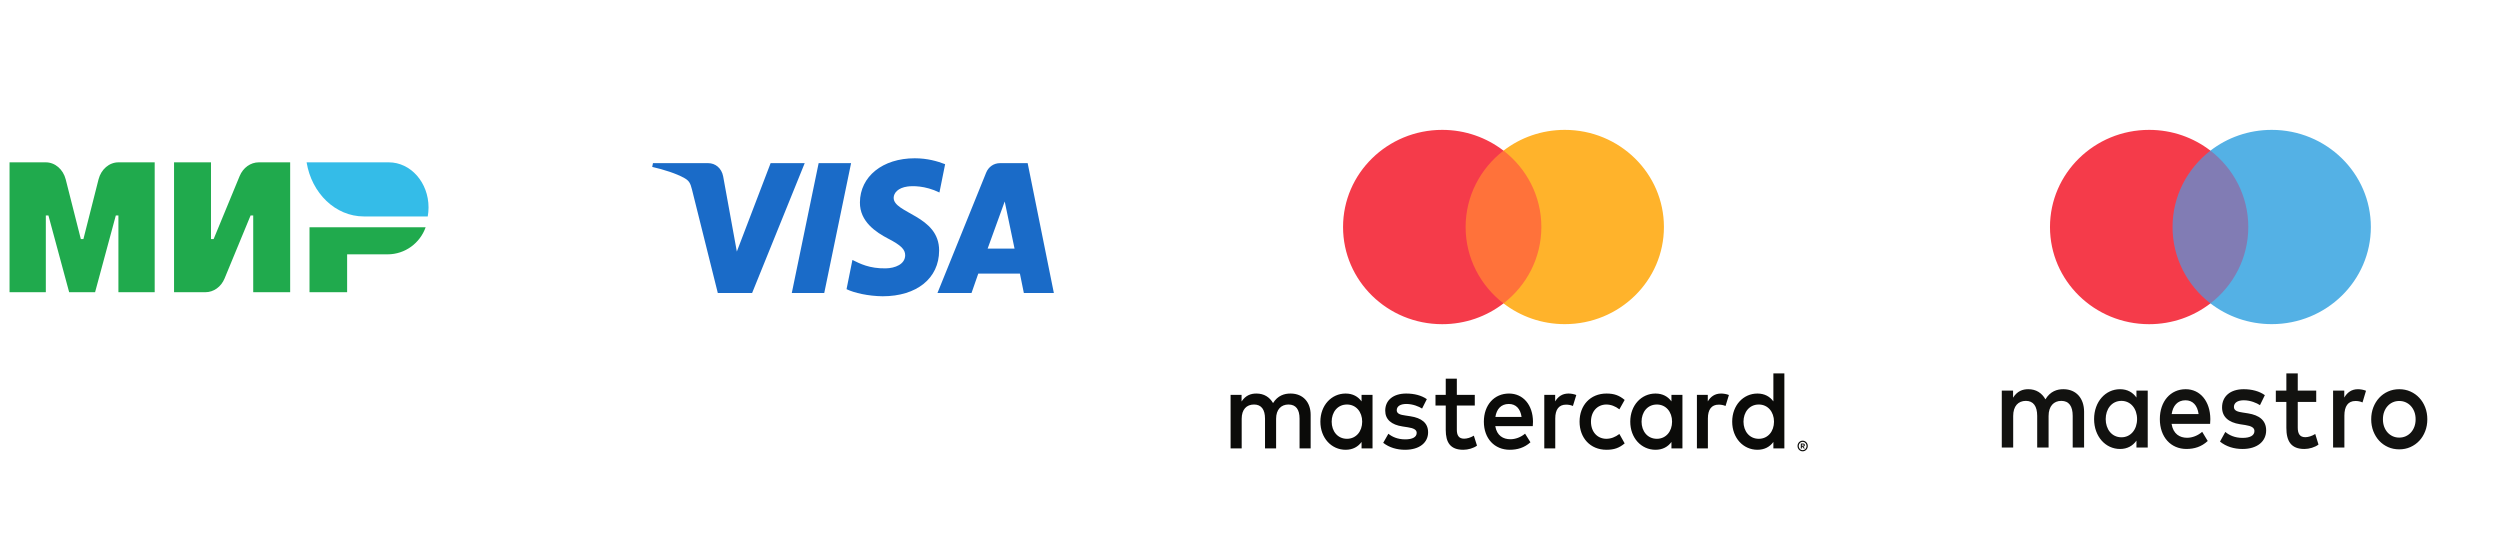 <?xml version="1.0" encoding="UTF-8"?>
<svg width="154px" height="33px" viewBox="0 0 154 33" version="1.1" xmlns="http://www.w3.org/2000/svg" xmlns:xlink="http://www.w3.org/1999/xlink">
    <!-- Generator: Sketch 50.2 (55047) - http://www.bohemiancoding.com/sketch -->
    <title>mps_logo_900</title>
    <desc>Created with Sketch.</desc>
    <defs>
        <path d="M18.299,0 C18.607,1.896 20.069,3.333 21.83,3.333 L21.83,3.333 L25.761,3.333 C25.792,3.154 25.81,2.968 25.81,2.778 L25.81,2.778 C25.81,1.244 24.713,0 23.361,0 L23.361,0 L18.299,0 Z" id="path-1"></path>
    </defs>
    <g id="mps_logo_900" stroke="none" stroke-width="1" fill="none" fill-rule="evenodd">
        <g id="Group-6" transform="translate(-3.371, 0)">
            <rect id="Rectangle-19" fill-opacity="0" fill="#FFFFFF" x="4" y="0" width="156.371" height="33"></rect>
            <g id="mps_logo" transform="translate(0, 3)">
                <g id="Group-3">
                    <g id="Group">
                        <rect id="Rectangle-7" fill-opacity="0" fill="#FFFFFF" x="0" y="0" width="33.649" height="22"></rect>
                        <g id="icon_mir" transform="translate(3.959, 7)">
                            <path d="M14.174,0.845 C14.386,0.33 14.847,0 15.355,0 L17.286,0 L17.286,8 L15.01,8 L15.01,3.273 L14.848,3.273 L13.245,7.155 C13.033,7.67 12.572,8 12.065,8 L10.133,8 L10.133,0 L12.409,0 L12.409,4.727 L12.572,4.727 L14.174,0.845 Z M5.481,1.052 C5.639,0.429 6.14,0 6.709,0 L8.941,0 L8.941,8 L6.706,8 L6.706,3.273 L6.546,3.273 L5.269,8 L3.672,8 L2.395,3.273 L2.235,3.273 L2.235,8 L0,8 L0,0 L2.232,0 C2.801,0 3.302,0.429 3.46,1.052 L4.391,4.727 L4.55,4.727 L5.481,1.052 Z M18.478,4 L25.631,4 C25.289,4.97 24.37,5.667 23.288,5.667 L20.795,5.667 L20.795,8 L18.478,8 L18.478,4 Z" id="Combined-Shape" fill="#20AA4D"></path>
                            <mask id="mask-2" fill="white">
                                <use xlink:href="#path-1"></use>
                            </mask>
                            <use id="Clip-11" fill="#34BCE8" xlink:href="#path-1"></use>
                        </g>
                    </g>
                </g>
                <g id="Group-4" transform="translate(39.588, 0)">
                    <g id="Group">
                        <rect id="Rectangle-7" fill-opacity="0" fill="#FFFFFF" x="0" y="0" width="33.649" height="22"></rect>
                        <path d="M16.21,7.05 L14.556,15.05 L12.557,15.05 L14.211,7.05 L16.21,7.05 Z M26.852,15.05 L26.61,13.855 L24.045,13.855 L23.628,15.05 L21.53,15.05 L24.529,7.637 C24.673,7.281 24.997,7.05 25.381,7.05 L27.087,7.05 L28.701,15.05 L26.852,15.05 Z M24.621,12.315 L26.279,12.315 L25.673,9.41 L24.621,12.315 Z M21.633,12.437 C21.642,10.268 18.813,10.148 18.833,9.178 C18.839,8.884 19.103,8.57 19.681,8.49 C19.967,8.45 20.757,8.419 21.652,8.858 L22.003,7.114 C21.521,6.929 20.903,6.75 20.132,6.75 C18.156,6.75 16.765,7.868 16.754,9.467 C16.741,10.652 17.747,11.311 18.505,11.705 C19.283,12.108 19.544,12.366 19.542,12.727 C19.536,13.278 18.92,13.522 18.345,13.531 C17.34,13.548 16.756,13.242 16.292,13.012 L15.93,14.813 C16.396,15.041 17.259,15.24 18.153,15.25 C20.253,15.25 21.627,14.147 21.633,12.437 Z M13.353,7.05 L10.113,15.05 L8,15.05 L6.406,8.665 C6.309,8.272 6.225,8.128 5.931,7.963 C5.451,7.693 4.657,7.439 3.959,7.282 L4.006,7.05 L7.408,7.05 C7.841,7.05 8.232,7.348 8.33,7.866 L9.172,12.495 L11.253,7.05 L13.353,7.05 Z" id="icon_visa" fill="#1A6BC8"></path>
                    </g>
                </g>
                <g id="Group-5" transform="translate(79.175, 0)">
                    <g id="Group">
                        <rect id="Rectangle-7" fill-opacity="0" fill="#FFFFFF" x="0" y="0" width="33.649" height="22"></rect>
                        <g id="icon_mastercard" transform="translate(6.928, 5)">
                            <polygon id="Fill-2" fill="#FF723A" points="7.211 10.69 12.555 10.69 12.555 1.28 7.211 1.28"></polygon>
                            <path d="M7.55,5.985 C7.55,4.076 8.463,2.376 9.883,1.28 C8.844,0.478 7.533,0 6.108,0 C2.735,0 0,2.68 0,5.985 C0,9.29 2.735,11.97 6.108,11.97 C7.533,11.97 8.844,11.492 9.883,10.69 C8.463,9.594 7.55,7.894 7.55,5.985" id="Fill-3" fill="#F53B4A"></path>
                            <path d="M13.658,11.967 C12.233,11.967 10.922,11.489 9.884,10.688 C11.304,9.593 12.216,7.892 12.216,5.983 C12.216,4.075 11.304,2.375 9.884,1.279 C10.922,0.478 12.233,0 13.658,0 C17.032,0 19.766,2.679 19.766,5.983 C19.766,9.288 17.032,11.967 13.658,11.967 Z" id="Fill-4" fill="#FFB32B"></path>
                        </g>
                        <g transform="translate(0, 20)" fill="#0B0B09" id="Fill-1">
                            <path d="M35.188,4.377 L35.188,4.458 L35.258,4.458 C35.274,4.458 35.287,4.455 35.297,4.449 C35.307,4.441 35.311,4.431 35.311,4.417 C35.311,4.404 35.307,4.394 35.297,4.387 C35.287,4.38 35.274,4.377 35.258,4.377 L35.188,4.377 Z M35.259,4.32 C35.296,4.32 35.324,4.329 35.345,4.346 C35.364,4.363 35.374,4.388 35.374,4.417 C35.374,4.442 35.366,4.463 35.351,4.48 C35.335,4.496 35.312,4.506 35.282,4.51 L35.376,4.624 L35.303,4.624 L35.216,4.51 L35.188,4.51 L35.188,4.624 L35.126,4.624 L35.126,4.32 L35.259,4.32 Z M35.241,4.729 C35.274,4.729 35.305,4.722 35.334,4.709 C35.363,4.696 35.388,4.677 35.41,4.654 C35.432,4.631 35.448,4.604 35.461,4.573 C35.473,4.542 35.479,4.509 35.479,4.473 C35.479,4.438 35.473,4.405 35.461,4.374 C35.448,4.343 35.432,4.316 35.41,4.293 C35.388,4.269 35.363,4.252 35.334,4.238 C35.305,4.225 35.274,4.219 35.241,4.219 C35.207,4.219 35.175,4.225 35.145,4.238 C35.116,4.252 35.091,4.269 35.069,4.293 C35.047,4.316 35.03,4.343 35.017,4.374 C35.005,4.405 34.999,4.438 34.999,4.473 C34.999,4.509 35.005,4.542 35.017,4.573 C35.03,4.604 35.047,4.631 35.069,4.654 C35.091,4.677 35.116,4.696 35.145,4.709 C35.175,4.722 35.207,4.729 35.241,4.729 Z M35.241,4.146 C35.284,4.146 35.325,4.154 35.363,4.171 C35.401,4.188 35.435,4.212 35.463,4.241 C35.491,4.271 35.514,4.306 35.531,4.346 C35.547,4.386 35.555,4.428 35.555,4.473 C35.555,4.518 35.547,4.561 35.531,4.6 C35.514,4.64 35.491,4.675 35.463,4.705 C35.435,4.734 35.401,4.758 35.363,4.775 C35.325,4.793 35.284,4.801 35.241,4.801 C35.196,4.801 35.154,4.793 35.116,4.775 C35.077,4.758 35.044,4.734 35.016,4.705 C34.987,4.675 34.965,4.64 34.948,4.6 C34.933,4.561 34.924,4.518 34.924,4.473 C34.924,4.428 34.933,4.386 34.948,4.346 C34.965,4.306 34.987,4.271 35.016,4.241 C35.044,4.212 35.077,4.188 35.116,4.171 C35.154,4.154 35.196,4.146 35.241,4.146 Z M6.227,2.974 C6.227,2.394 6.585,1.918 7.17,1.918 C7.73,1.918 8.107,2.374 8.107,2.974 C8.107,3.575 7.73,4.03 7.17,4.03 C6.585,4.03 6.227,3.554 6.227,2.974 Z M8.744,2.974 L8.744,1.325 L8.068,1.325 L8.068,1.726 C7.853,1.429 7.528,1.242 7.086,1.242 C6.214,1.242 5.531,1.967 5.531,2.974 C5.531,3.982 6.214,4.706 7.086,4.706 C7.528,4.706 7.853,4.52 8.068,4.224 L8.068,4.623 L8.744,4.623 L8.744,2.974 Z M31.595,2.974 C31.595,2.394 31.953,1.918 32.538,1.918 C33.097,1.918 33.475,2.374 33.475,2.974 C33.475,3.575 33.097,4.03 32.538,4.03 C31.953,4.03 31.595,3.554 31.595,2.974 Z M34.113,2.974 L34.113,0 L33.436,0 L33.436,1.726 C33.221,1.429 32.896,1.242 32.454,1.242 C31.582,1.242 30.899,1.967 30.899,2.974 C30.899,3.982 31.582,4.706 32.454,4.706 C32.896,4.706 33.221,4.52 33.436,4.224 L33.436,4.623 L34.113,4.623 L34.113,2.974 Z M17.138,1.884 C17.574,1.884 17.853,2.174 17.925,2.684 L16.312,2.684 C16.383,2.208 16.656,1.884 17.138,1.884 Z M17.151,1.242 C16.24,1.242 15.602,1.946 15.602,2.974 C15.602,4.023 16.266,4.706 17.197,4.706 C17.665,4.706 18.094,4.582 18.472,4.244 L18.14,3.713 C17.88,3.934 17.548,4.057 17.235,4.057 C16.799,4.057 16.403,3.844 16.305,3.25 L18.615,3.25 C18.622,3.161 18.628,3.071 18.628,2.974 C18.622,1.946 18.023,1.242 17.151,1.242 Z M25.316,2.974 C25.316,2.394 25.674,1.918 26.26,1.918 C26.82,1.918 27.196,2.374 27.196,2.974 C27.196,3.575 26.82,4.03 26.26,4.03 C25.674,4.03 25.316,3.554 25.316,2.974 Z M27.834,2.974 L27.834,1.325 L27.157,1.325 L27.157,1.726 C26.943,1.429 26.617,1.242 26.175,1.242 C25.303,1.242 24.62,1.967 24.62,2.974 C24.62,3.982 25.303,4.706 26.175,4.706 C26.617,4.706 26.943,4.52 27.157,4.224 L27.157,4.623 L27.834,4.623 L27.834,2.974 Z M21.497,2.974 C21.497,3.975 22.154,4.706 23.156,4.706 C23.625,4.706 23.937,4.596 24.275,4.313 L23.95,3.733 C23.696,3.927 23.429,4.03 23.137,4.03 C22.596,4.023 22.2,3.609 22.2,2.974 C22.2,2.34 22.596,1.926 23.137,1.918 C23.429,1.918 23.696,2.022 23.95,2.215 L24.275,1.636 C23.937,1.353 23.625,1.242 23.156,1.242 C22.154,1.242 21.497,1.974 21.497,2.974 Z M30.215,1.242 C29.825,1.242 29.572,1.436 29.396,1.726 L29.396,1.325 L28.726,1.325 L28.726,4.623 L29.402,4.623 L29.402,2.774 C29.402,2.229 29.624,1.926 30.066,1.926 C30.202,1.926 30.345,1.946 30.489,2.008 L30.697,1.332 C30.548,1.27 30.352,1.242 30.215,1.242 Z M12.089,1.588 C11.764,1.359 11.315,1.242 10.82,1.242 C10.033,1.242 9.526,1.643 9.526,2.298 C9.526,2.836 9.903,3.168 10.599,3.271 L10.918,3.32 C11.288,3.375 11.464,3.478 11.464,3.664 C11.464,3.919 11.217,4.065 10.755,4.065 C10.287,4.065 9.948,3.906 9.72,3.719 L9.402,4.278 C9.773,4.568 10.241,4.706 10.749,4.706 C11.646,4.706 12.167,4.258 12.167,3.63 C12.167,3.05 11.757,2.747 11.08,2.643 L10.761,2.594 C10.469,2.554 10.235,2.492 10.235,2.271 C10.235,2.029 10.456,1.884 10.827,1.884 C11.224,1.884 11.607,2.043 11.796,2.167 L12.089,1.588 Z M20.814,1.242 C20.424,1.242 20.17,1.436 19.994,1.726 L19.994,1.325 L19.324,1.325 L19.324,4.623 L20,4.623 L20,2.774 C20,2.229 20.222,1.926 20.664,1.926 C20.801,1.926 20.944,1.946 21.088,2.008 L21.296,1.332 C21.146,1.27 20.95,1.242 20.814,1.242 Z M15.043,1.325 L13.937,1.325 L13.937,0.324 L13.254,0.324 L13.254,1.325 L12.622,1.325 L12.622,1.981 L13.254,1.981 L13.254,3.485 C13.254,4.251 13.533,4.706 14.333,4.706 C14.626,4.706 14.965,4.61 15.179,4.451 L14.985,3.837 C14.782,3.961 14.561,4.023 14.386,4.023 C14.047,4.023 13.937,3.802 13.937,3.471 L13.937,1.981 L15.043,1.981 L15.043,1.325 Z M4.932,4.623 L4.932,2.554 C4.932,1.774 4.464,1.249 3.709,1.242 C3.312,1.236 2.902,1.367 2.616,1.829 C2.401,1.463 2.063,1.242 1.588,1.242 C1.256,1.242 0.931,1.346 0.677,1.732 L0.677,1.325 L0,1.325 L0,4.623 L0.684,4.623 L0.684,2.795 C0.684,2.222 0.983,1.918 1.445,1.918 C1.894,1.918 2.121,2.229 2.121,2.788 L2.121,4.623 L2.804,4.623 L2.804,2.795 C2.804,2.222 3.117,1.918 3.566,1.918 C4.028,1.918 4.249,2.229 4.249,2.788 L4.249,4.623 L4.932,4.623 Z"></path>
                        </g>
                    </g>
                </g>
                <g id="Group-7" transform="translate(122.722, 0)">
                    <g id="Group">
                        <rect id="Rectangle-7" fill-opacity="0" fill="#FFFFFF" x="0" y="0" width="33.649" height="22"></rect>
                        <g id="icon_maestro" transform="translate(6.928, 5)">
                            <polygon id="Fill-2" fill="#817CB4" points="7.211 10.69 12.555 10.69 12.555 1.28 7.211 1.28"></polygon>
                            <path d="M7.55,5.985 C7.55,4.076 8.463,2.376 9.883,1.28 C8.844,0.478 7.533,0 6.108,0 C2.735,0 0,2.68 0,5.985 C0,9.29 2.735,11.97 6.108,11.97 C7.533,11.97 8.844,11.492 9.883,10.69 C8.463,9.594 7.55,7.894 7.55,5.985" id="Fill-3" fill="#F53B4A"></path>
                            <path d="M13.658,11.967 C12.233,11.967 10.922,11.489 9.884,10.688 C11.304,9.593 12.216,7.892 12.216,5.983 C12.216,4.075 11.304,2.375 9.884,1.279 C10.922,0.478 12.233,0 13.658,0 C17.032,0 19.766,2.679 19.766,5.983 C19.766,9.288 17.032,11.967 13.658,11.967 Z" id="Fill-4" fill="#54B1E5"></path>
                        </g>
                    </g>
                    <g id="Group-2" transform="translate(3.959, 20)" fill="#121210">
                        <path d="M5.07,4.568 L5.07,2.369 C5.07,1.54 4.589,0.983 3.813,0.975 C3.405,0.968 2.983,1.107 2.689,1.599 C2.469,1.21 2.12,0.975 1.632,0.975 C1.291,0.975 0.956,1.085 0.695,1.496 L0.695,1.063 L0,1.063 L0,4.568 L0.702,4.568 L0.702,2.625 C0.702,2.017 1.01,1.694 1.485,1.694 C1.946,1.694 2.181,2.024 2.181,2.618 L2.181,4.568 L2.883,4.568 L2.883,2.625 C2.883,2.017 3.204,1.694 3.665,1.694 C4.141,1.694 4.368,2.024 4.368,2.618 L4.368,4.568 L5.07,4.568 Z M8.99,2.816 L8.99,1.063 L8.295,1.063 L8.295,1.489 C8.073,1.173 7.739,0.975 7.285,0.975 C6.388,0.975 5.686,1.745 5.686,2.816 C5.686,3.886 6.388,4.657 7.285,4.657 C7.739,4.657 8.073,4.458 8.295,4.143 L8.295,4.568 L8.99,4.568 L8.99,2.816 Z M6.401,2.816 C6.401,2.2 6.769,1.694 7.371,1.694 C7.946,1.694 8.334,2.178 8.334,2.816 C8.334,3.454 7.946,3.937 7.371,3.937 C6.769,3.937 6.401,3.432 6.401,2.816 Z M24.483,0.975 C24.731,0.975 24.961,1.022 25.172,1.117 C25.383,1.211 25.566,1.341 25.72,1.507 C25.875,1.672 25.995,1.867 26.082,2.092 C26.17,2.318 26.213,2.563 26.213,2.828 C26.213,3.092 26.17,3.337 26.082,3.563 C25.995,3.788 25.875,3.984 25.72,4.15 C25.566,4.315 25.383,4.444 25.172,4.539 C24.961,4.633 24.731,4.68 24.483,4.68 C24.235,4.68 24.005,4.633 23.794,4.539 C23.583,4.444 23.401,4.315 23.248,4.15 C23.095,3.984 22.975,3.788 22.887,3.563 C22.8,3.337 22.756,3.092 22.756,2.828 C22.756,2.563 22.8,2.318 22.887,2.092 C22.975,1.867 23.095,1.672 23.248,1.507 C23.401,1.341 23.583,1.211 23.794,1.117 C24.005,1.022 24.235,0.975 24.483,0.975 Z M24.483,1.7 C24.34,1.7 24.207,1.727 24.084,1.782 C23.962,1.837 23.855,1.915 23.766,2.014 C23.676,2.113 23.606,2.232 23.554,2.37 C23.503,2.509 23.478,2.662 23.478,2.828 C23.478,2.995 23.503,3.147 23.554,3.285 C23.606,3.424 23.676,3.543 23.766,3.642 C23.855,3.741 23.962,3.818 24.084,3.874 C24.207,3.929 24.34,3.956 24.483,3.956 C24.626,3.956 24.759,3.929 24.882,3.874 C25.005,3.818 25.112,3.741 25.202,3.642 C25.293,3.543 25.363,3.424 25.416,3.285 C25.467,3.147 25.492,2.995 25.492,2.828 C25.492,2.662 25.467,2.509 25.416,2.37 C25.363,2.232 25.293,2.113 25.202,2.014 C25.112,1.915 25.005,1.837 24.882,1.782 C24.759,1.727 24.626,1.7 24.483,1.7 Z M15.904,1.958 C15.71,1.826 15.316,1.657 14.908,1.657 C14.526,1.657 14.299,1.811 14.299,2.068 C14.299,2.302 14.539,2.369 14.84,2.412 L15.168,2.463 C15.864,2.574 16.285,2.897 16.285,3.513 C16.285,4.18 15.75,4.657 14.827,4.657 C14.305,4.657 13.823,4.51 13.442,4.202 L13.77,3.607 C14.004,3.806 14.352,3.974 14.834,3.974 C15.309,3.974 15.563,3.821 15.563,3.549 C15.563,3.351 15.382,3.241 15.001,3.183 L14.673,3.132 C13.957,3.021 13.569,2.669 13.569,2.097 C13.569,1.401 14.091,0.975 14.901,0.975 C15.409,0.975 15.871,1.1 16.205,1.342 L15.904,1.958 Z M12.847,2.816 C12.84,1.723 12.225,0.975 11.328,0.975 C10.392,0.975 9.736,1.723 9.736,2.816 C9.736,3.93 10.418,4.656 11.375,4.656 C11.857,4.656 12.298,4.524 12.686,4.165 L12.345,3.6 C12.078,3.835 11.736,3.967 11.415,3.967 C10.967,3.967 10.559,3.739 10.459,3.109 L12.833,3.109 C12.84,3.013 12.847,2.918 12.847,2.816 Z M10.465,2.508 C10.539,2.002 10.82,1.657 11.315,1.657 C11.763,1.657 12.051,1.965 12.124,2.508 L10.465,2.508 Z M19.369,1.76 L18.232,1.76 L18.232,3.344 C18.232,3.696 18.345,3.931 18.694,3.931 C18.875,3.931 19.102,3.864 19.309,3.733 L19.509,4.385 C19.289,4.553 18.941,4.657 18.64,4.657 C17.817,4.657 17.53,4.172 17.53,3.358 L17.53,1.76 L16.881,1.76 L16.881,1.063 L17.53,1.063 L17.53,0 L18.232,0 L18.232,1.063 L19.369,1.063 L19.369,1.76 Z M21.94,0.975 C22.08,0.975 22.282,1.005 22.436,1.071 L22.221,1.789 C22.074,1.723 21.927,1.701 21.786,1.701 C21.331,1.701 21.104,2.024 21.104,2.603 L21.104,4.568 L20.408,4.568 L20.408,1.063 L21.097,1.063 L21.097,1.489 C21.278,1.181 21.539,0.975 21.94,0.975 Z" id="Fill-4"></path>
                    </g>
                </g>
            </g>
        </g>
    </g>
</svg>